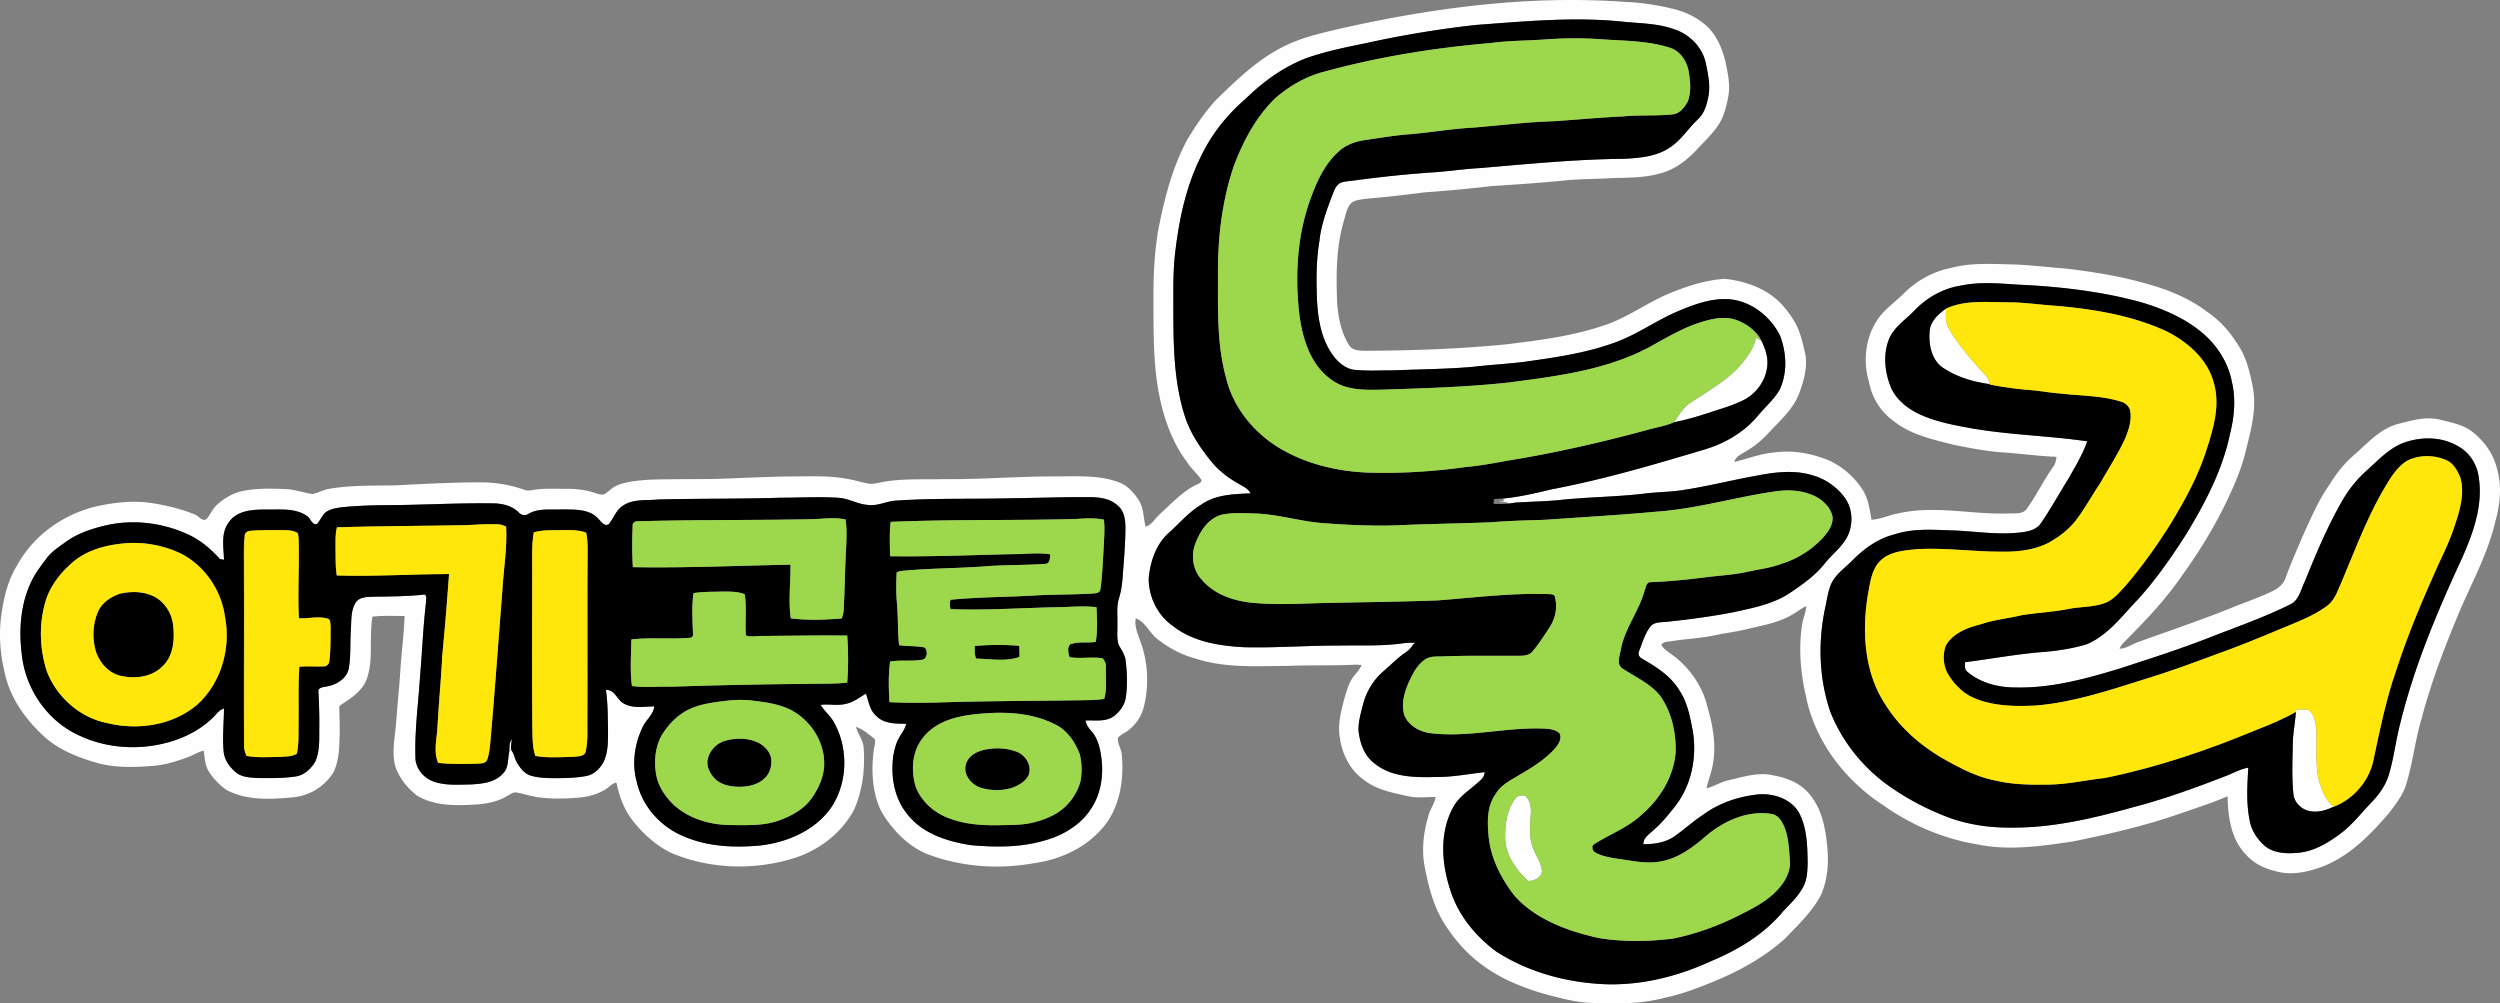 <svg xmlns="http://www.w3.org/2000/svg" xml:space="preserve" x="0px" y="0px" viewBox="0 0 1564.742 628.04"><rect x="0" y="0" width="1564.742" height="628.04" fill="#808080" stroke="none"/><g fill="#FDFEFD"><path d="M840.542 17.522c57.91-12.9 117.53-20.65 176.92-16.31 10.12.38 20.18 2.01 30.02 4.41 8.01 1.88 15.62 5.8 21.59 11.48 5.95 6.1 9.26 14.25 11.06 22.46 1.33 6.63 2.89 13.44 1.68 20.22-.91 5.06-2.03 10.15-4.24 14.82-3.5 7.18-9.59 12.6-14.93 18.39-6.52 7.1-14.52 13.43-24.08 15.66-10.09 2.92-20.67 2.44-31.04 2.9-9.7.59-19.44.39-29.09 1.5-15 1.48-30.03 2.47-45.06 3.43-13.94 1.69-27.92 2.91-41.91 3.94-11.68 1.5-23.37 2.87-35.09 3.85-3.33.44-6.82.63-9.84 2.17-3.69 2.91-4.17 7.96-5.54 12.14-4.86 16.91-4.75 34.68-4 52.1.77 8.73 2.6 17.68 7.29 25.21 2.07 3.55 6.59 3.59 10.21 3.67 29.72-.15 59.47-1.17 89.06-4.13 20.56-2.53 41.31-5.18 60.98-11.98 14.47-4.84 26.75-14.28 40.82-20.02 10.91-4.44 22.36-8.19 34.18-8.92 12.53 1.36 25.24 5.7 34.4 14.69 3.83 3.99 7.25 8.42 9.9 13.29 2.87 5.31 4.29 11.23 5.61 17.08 2.45 8.9-.25 18.18-3.33 26.56-3.95 10.55-12.85 17.84-20.23 25.93-4.3 4.59-9.37 8.4-14.87 11.42-2.15 1.45-5.05 2.75-5.4 5.62 8.4-2.03 16.54-5.27 25.24-5.94 11.59-1.58 23.44.67 34.16 5.14 8.87 4.16 16.51 11.02 21.51 19.46 3.03 5.36 3.76 11.59 4.87 17.54 5.59-.32 10.73-2.85 16.2-3.86 23.06-5.44 46.61.73 69.9-.06 3.67-.25 8.44.67 10.93-2.8 6.17-8.4 10.58-17.93 16.65-26.39 1.39-1.8 1.82-4.06 2.07-6.27-10.94-.42-21.79-1.96-32.7-2.68-10.84-.76-21.54-2.75-32.15-4.98-12.79-3.25-26.27-6.16-36.84-14.56-8.34-5.78-13.94-15.01-15.74-24.94-3.66-12.6-2.28-26.74 4.89-37.86 4.25-6.97 11.26-11.44 16.87-17.19 8.04-7.88 18.11-13.73 29.23-15.9 12.63-3.53 25.84-2.59 38.79-2.31 11.03.3 21.98 1.77 32.98 2.54 21.33 2.49 42.69 6.15 63 13.31 9.28 3.45 18.28 7.86 26.12 13.95 9.46 6.28 16.57 15.5 22.01 25.34 3.41 7.2 5.2 15.05 6.63 22.85 2.15 12.88-1.37 25.72-4.48 38.12-2.29 10.04-6.23 19.61-10.56 28.91-8.09 17.45-18.08 33.99-29.36 49.55-10.27 15.06-22.89 28.34-35.75 41.2-1.4 1.39-2.74 2.9-3.48 4.75 4.35 0 7.83-2.98 11.84-4.24 19.42-7.04 39.02-13.59 58.18-21.32 8.65-3.59 17.61-6.46 26.01-10.63 3.48-1.69 6.66-4.39 7.91-8.17 3.12-8.69 6.91-17.11 10.49-25.61 4.88-10.71 9.44-21.65 16.11-31.42 4.53-7.31 9.7-14.35 16.33-19.92 8.3-7.25 16.01-16.19 27.03-19.26 8.77-2.23 18.03-5.12 27.08-2.67 7.17 1.72 14.81 3.19 20.61 8.09 6.99 5.7 12.54 13.51 14.63 22.37 3.2 10.75 2.07 22.26-.96 32.92-4.48 19.57-14.15 37.32-22.06 55.61-9.32 22.19-18.02 44.71-24.15 68.02-3.92 13.1-5.39 26.8-9.27 39.9-1.92 7.2-6.51 13.21-10.99 19.01-11.21 13.18-23.72 26.04-39.9 32.97-10.02 3.94-21.31 6.76-31.91 3.38-6.64-1.62-13.03-4.75-17.62-9.92-9.53-9.59-11.52-23.88-11.72-36.8-9.28 4.15-19.02 7.12-28.6 10.5-22.16 7.86-45.13 13.11-68.14 17.82-19.79 2.96-40.16 5.95-60.02 1.83-21.27-3.52-41.55-12.23-59.09-24.71-23.93-15.62-42.73-40.31-48.2-68.67-3.3-14.6-4.56-29.8-2.18-44.64.6-3.76 2.43-7.26 2.45-11.12-4.15 2.11-7.74 5.16-11.97 7.1-8.24 3.92-17.29 5.4-26.06 7.56-6.55 1.56-13.25 2.3-19.81 3.75-8.65 1.79-17.51 2.12-26.21 3.53-2.32.46-5.14.08-6.62 2.32 1.52 2.74 4.32 4.29 6.72 6.15 11.08 7.98 19.27 19.98 22.34 33.31 3.37 11.55 5.45 23.81 3.14 35.77-.84 4.99-2.92 9.65-3.89 14.6 4.79-1.23 9-4.08 13.88-5.1 9.16-2.09 18.69-5.28 28.14-2.97 8.56 1.54 17.34 4.99 22.75 12.13 7.87 9.53 9.97 22.24 10.95 34.2.83 9.54-.2 19.35-3.93 28.23-5.57 10.67-14.45 19.03-22.72 27.59-13.01 11.74-28.64 20.29-44.78 26.92-9.9 4.01-19.92 7.9-30.42 10.05-14.81 3.96-30.34 3.85-45.55 3.24-10.4-.27-20.44-3.18-30.42-5.82-13.42-3.96-26.6-9.29-37.91-17.66-10.09-7.24-18.36-16.81-24.79-27.39-6.11-10.04-9.07-21.6-11.32-33.03-2.35-10.73-1.23-21.89 1.85-32.35.78-4.5 4.06-8.07 4.66-12.62-5.71-.09-11.47.81-17.1-.5-9.32-2.07-19.14-3.78-26.95-9.66-9.04-6-14.41-16.35-15.83-26.94-1.41-8.11.62-16.24 2.7-24.05 1.61-5.62 3.2-11.59 7.28-16 1.52-1.58 2.68-3.47 3.66-5.43-1.61-.19-3.22-.31-4.82-.22-13.93.69-27.89.14-41.81.75-19.11.06-38.76 1.46-57.21-4.57-8.86-2.32-17.08-6.74-24.23-12.43-4.85-3.86-7.21-10.47-13.29-12.81-.87 4.44.81 8.74 2.27 12.86 5.25 13.17 6.28 28.01 2.94 41.79-1.21 5.48-4.13 10.54-8.38 14.22-2.38 2.31-5.6 3.49-7.97 5.79-.54 3.82 2.23 7.1 2.39 10.88 1.37 15.25-1.05 31.78-10.73 44.12-10.65 13.38-27.03 21.22-43.77 23.53-22.38 4.15-45.91 2.48-67.24-5.61-8.86-3.61-16.37-9.98-22.33-17.39-3.5-4.4-6.85-9.08-8.61-14.48-3.63-10.27-3.96-21.4-2.71-32.13.26-2.64 1.3-5.28.81-7.94-3.63-2.91-7.29-6.16-11.77-7.66 1.05 4.43 4.38 8.07 4.74 12.73 1.01 13.03-.53 26.44-5.69 38.52-7.77 15.08-22.31 26.17-38.43 31.07-24.74 7.57-52.1 6.68-76.03-3.33-9.37-4.46-17.25-11.56-23.75-19.57-5.79-6.99-8.99-15.75-10.79-24.55-2.63.31-4.27 2.6-6.39 3.92-4.74 3.07-10.29 4.72-15.86 5.35-8.96.85-18.03 1.09-26.96-.13-4.44-.66-8.7-2.12-13.1-2.92-2.33-.53-4.21 1.18-6.14 2.16-6.26 3.8-13.65 5.06-20.86 5.4-11.96.69-24.82.72-35.44-5.59-6.33-4.95-11.73-11.64-13.97-19.46-1.95-9.28.36-18.69.96-27.99.68-9.97 1.82-19.9 2.42-29.87.68-11.74 2.36-23.4 2.71-35.15-6.71-.04-13.44-.35-20.12.39-1.48 9.52-.59 19.18-1.32 28.75-.63 5.34-1.65 10.95-4.96 15.34-3.31 4.41-7.9 7.6-12.52 10.51-1.07.6-2.28 1.55-1.94 2.99.35 9.06.48 18.16-.3 27.21-.52 4.3-1.34 8.65-3.32 12.55-5.31 8.83-14.82 14.66-25.05 15.72-13.77 1.27-28.58 2.2-41.3-4.25-4.62-2.95-8.5-7.05-11.5-11.63-2.63-3.93-2.66-8.79-3.39-13.29-3.48.75-6.46 2.81-9.79 4.01-7.45 2.78-15.16 5.16-23.15 5.59-10.65.84-21.54 1.02-32-1.45-13.06-3.58-26.29-8.6-36.18-18.19-11.42-10.76-20.8-24.46-23.71-40.1-2.63-11.17-3.4-22.78-1.91-34.17 1.53-10.97 3.98-22.14 9.94-31.63 10.36-19.15 29.76-32.67 50.89-37.26 10.98-2.29 22.37-3.48 33.52-1.77 8.97 1.45 17.96 3.54 26.4 6.94 2.67.81 4.6 4.61 7.62 3.26 2.52-3.08 4.11-6.93 7.18-9.58 4.63-4.02 10.17-7.27 16.28-8.32 8.56-1.68 17.35-1.4 26.01-1.07 5.79.23 11.28 2.2 16.95 3.1 3.57-.72 6.85-2.67 10.5-3.25 13.7-2.39 27.66-1.9 41.51-2.18 17.64-.9 35.28-1.88 52.94-1.87 9.49-.08 18.99 1.54 27.92 4.73 1.64.68 3.41.28 5.1.04 6.59-1.12 13.31-.72 19.97-.75 6.4-.05 12.87.54 18.96 2.62 1.95.58 4.05 1.51 6.08.66 2.56-1.66 4.59-4.12 7.47-5.28 6.45-2.74 13.57-3.18 20.47-3.69 14.01-.46 28.02-.27 42.03-.5 16.12-.51 32.22-1.43 48.35-1.55 11.24-.02 22.6-.59 33.7 1.58 4.7.78 9.23 2.32 13.93 3.05 3.45.15 6.77-1.07 10.17-1.52 11.86-1.8 23.9-1.11 35.86-1.41 23.01.22 45.98-1.67 69-1.71 13.32.09 27.07-1.12 39.89 3.36 5.86 1.79 10.16 6.61 13.38 11.61 3.16 4.93 2.82 10.99 4.26 16.47 2.19-.69 3.95-2.24 5.37-4.01 3-3.65 6.7-6.62 10.05-9.94 5.34-4.89 10.8-9.92 17.54-12.8 1.16-.49 2.78-1.77 1.58-3.12-2.61-3.68-6.14-6.63-8.56-10.47-10.42-13.81-15.7-30.7-18.47-47.58-2.62-16.86-2.55-33.96-2.61-50.98-.13-15.77.37-31.61 3.08-47.18 3.83-19.39 8.74-38.88 18.23-56.36 5.26-8.73 11.04-17.24 17.96-24.75 12.93-12.54 26.1-25.4 42.44-33.42 11.57-5.87 24.38-8.49 36.9-11.49m83.07-1.89a658.953 658.953 0 0 0-69.24 11.51c-12.48 2.53-25.03 5.09-37.04 9.37-14.25 5.51-26.84 14.68-37.68 25.33-11.82 10.16-21.73 22.61-28.31 36.77-8.77 17.81-13.06 37.42-15.49 57.01-1.84 13.26-1.38 26.68-1.44 40.02.04 21.45.45 43.34 6.92 63.99 3.38 11.11 9.95 20.88 17.28 29.76 4.73 5.76 10.87 10.18 17.35 13.79 2.49 1.52 5.48 2.77 6.75 5.61-10.63.47-22.17.73-31.14 7.25-7.7 4.67-13.49 11.67-20.16 17.59-7.89 7.1-11.39 17.77-12.42 28.07-.21 11.75 5.56 23.48 15.26 30.21 12.53 9.76 28.83 12.32 44.26 13.17 19.98.53 39.94-1.12 59.92-1.04 13.05-.27 26.18.46 39.16-1.34 2.7-.44 5.44-.46 8.19-.4l-1.36 1.16c-1.17 2.14-3 3.79-5 5.14-4.89 3.31-8.94 7.64-13.43 11.44-6.27 5.39-10.76 12.73-12.82 20.73-1.39 5.53-3.13 11.14-2.84 16.91.88 7.6 3.67 15.54 10.08 20.22 10.86 8.83 25.79 8.72 39.06 8.41 10.07.03 19.95-1.98 29.92-3.02-.41 1.49-.78 3.07-1.9 4.21-6.16 6.19-14.47 10.57-18.44 18.68-8.08 15.62-6.73 34.28-1.4 50.55 4.82 15.82 15.75 29.15 28.91 38.87 20.2 12.98 44.13 19.43 68.01 20.42 23.04.82 45.92-5 66.75-14.61 16.86-7.04 33.06-16.88 44.81-31.1 4.35-4.68 9.21-9.07 12.23-14.8 2.78-4.77 2.93-10.48 3.03-15.85-.18-10.65-.39-21.89-5.68-31.46-5.21-8.36-15.72-11.73-25.14-10.99-12.13 1.29-24.18 5.17-34.1 12.4-6.45 4.19-12.11 9.42-18.39 13.83-5.65 3.97-12.75 4.95-19.5 4.96-.07-4 3.52-6.19 6.08-8.61 4.5-3.84 8.4-8.32 12.01-12.99 12.22-13.98 16.14-34.08 12.31-52-1.54-7.87-3.29-15.96-7.88-22.69-5.32-9.02-14.46-14.65-23.25-19.81-1.84-.82-2.82-2.82-1.96-4.75 2.01-5.05 3.48-10.52 6.74-14.96 2.47-3.59 7.17-2.98 10.96-3.46 14-1.45 27.96-3.35 41.78-6.03 11.9-2.64 24.32-4.97 34.66-11.82 8.1-5.35 16.15-11.1 22.23-18.78 3.96-5.01 9.16-8.96 12.63-14.36 5.35-8.03 5.29-19.5-.68-27.2-5.02-6.56-12.24-11.48-20.25-13.57-11.4-3.43-23.52-1.78-34.97.45-14.86 2.65-29.49 6.41-44.41 8.71-8.66 1.48-17.47 1.37-26.17 2.52-17.91 2.07-36.01 2.04-53.92 4.11-8.69.7-17.4.87-26.09 1.42-1.26.23-2.51.42-3.75.57-1.96-1.14-4.25-1.03-6.35-1.63l3.18-.04-.8-1.44c10.47-1 20.74-3.46 30.96-5.88 32.49-6.17 64.24-15.55 95.89-25.03 12.92-3.95 25.12-11.29 33.58-21.96 4.38-5.03 9.49-9.54 12.83-15.4 4.89-10.56 4.26-22.91.21-33.63-6.13-12.35-18.6-22.09-32.64-22.9-11.39-.56-22.27 3.75-32.56 8.12-12.99 5.7-24.63 14.15-38.03 18.97-18.39 6.78-37.94 9.47-57.26 12.21-10.67 1.27-21.42 1.82-32.09 3.1-16.66 1.4-33.39 1.51-50.09 2.19-7.67-.04-15.36.44-23-.3-5.61-.29-10.24-4.09-13.56-8.32-7.83-10.11-10-23.13-10.64-35.58-.42-12.16-.56-24.45 1.49-36.49 1.09-10.87 5.12-21.14 9-31.26.83-2.18 2.17-4.29 4.24-5.48 3.07-1.07 6.37-1.09 9.56-1.58a745.6 745.6 0 0 1 45.97-4.79c10.72-.57 21.34-2.3 32.06-2.86 29.94-2.55 59.88-5.53 89.95-5.78 9.77-.54 20.22-1.35 28.55-7.04 7.05-4.56 11.49-11.91 17.52-17.6 3.76-3.42 5.41-8.35 6.39-13.2 1.78-7.22.14-14.68-1.32-21.8-2.05-10.15-10.26-18.47-20.04-21.49-10.65-3.85-22.1-3.56-33.2-4.82-30.27-2.97-60.64-.02-90.84 2.19m303.87 163.1c-11.18 1.7-21.52 7.51-29.27 15.67-5.23 5.45-11.96 9.76-15.38 16.71-4.24 9.44-3.38 20.51.16 30.03 2.86 7.82 9.52 13.58 16.77 17.3 10.81 5.41 22.81 7.58 34.61 9.7 23.85 4.13 48.12 4.57 72.04 8.07-2.8 8.06-7.28 15.47-11.47 22.88-5.85 9.46-11.28 19.2-17.52 28.41-3.31 4.73-9.55 5.51-14.86 5.95-14.05 1.36-28.02-1.2-42.05-1.5-11.66-.45-23.7-1.18-34.94 2.58-10.33 2.59-19.21 9.11-26.54 16.64-4.72 4.7-10.63 8.65-13.21 15.05-1.82 4.78-2.46 9.91-3.58 14.88-4.42 21.28-3.68 43.8 3.37 64.43 6.82 17.27 18.56 32.49 33.22 43.85 12.78 9.65 27.07 17.23 42.1 22.75 12.05 4.19 24.84 5.97 37.58 5.84 26.13.31 51.75-5.84 76.77-12.79 19.57-5.09 38.58-12.06 57.44-19.33 4.81-1.82 9.32-4.53 14.48-5.37-.64 11.2-1.38 22.59 1 33.66 1.16 6.08 4.9 11.41 9.49 15.44 5.51 4.43 13.03 4.78 19.79 4.24 10.17-.61 19.25-5.99 27.23-11.94 7.67-5.64 13.39-13.35 19.99-20.12 4.55-4.75 8.43-10.29 10.39-16.63 3.27-10.66 4.39-21.81 7.26-32.57 8.68-35.34 22.82-69.03 38.05-101.98 7.27-16.16 13.87-33.89 11.01-51.9-.95-7.66-5.37-14.91-12.05-18.86-10.67-6.77-24.49-6.8-36-2.24-8.25 3.47-14.49 10.04-20.97 15.96-6.15 5.32-11.47 11.62-15.63 18.61-9.63 16.46-17.01 34.08-24.14 51.73-2.6 5.09-3.56 11.93-9.36 14.52-15.59 7.77-32.09 13.54-48.31 19.86-19.19 7.59-38.85 13.87-58.46 20.26-21.1 6.37-42.77 12.34-65.01 11.76-10.86.05-22.18-2.87-30.49-10.13-1.49-1.54-1.19-3.75-1.03-5.67 15.5-2.04 30.91-4.8 46.48-6.24 9.97-.66 19.96-2.11 29.54-4.98 11.61-4.84 19.93-14.79 28.16-23.9 12.95-13.33 23.66-28.63 33.68-44.22 12.18-19.86 23.23-40.9 28.01-63.88 2.66-10.6 3.64-21.84 1.02-32.55-1.99-10.42-7.6-19.93-15.1-27.35-11.4-11.04-26.32-17.56-41.32-22.1-25.06-6.88-51.01-9.89-76.92-11.08-11.99-.73-24.15-1.96-36.03.55m-815.63 133.91c-7.45.74-15.87-.54-22.29 4.09-4.06 2.79-5.51 7.74-8.54 11.36-2.75 1.72-4.81-1.73-6.52-3.39-5.74-6.4-15.14-5.71-22.96-5.85-7.01.35-14.68-.92-20.99 2.88-2.02 1.35-4.54.58-6.03-1.16-4.23-4.1-10.26-5.49-15.99-5.52-21.36-.31-42.69.95-64.05 1.11-10.3.04-20.61.3-30.86 1.36-3.42.51-7.05 1.05-9.88 3.2-2.22 2.06-3.32 4.99-5.3 7.25-3.31.9-3.9-3.64-6.3-5.02-7.45-5.21-17.12-3.84-25.69-4.04-8.3-.02-18.45.53-23.43 8.29-4.92 6.79-2.95 15.43-2.82 23.18-.65-.13-1.94-.38-2.59-.51-5.61-6.31-12.19-11.83-19.91-15.39-15.41-7.08-33.06-9.44-49.72-6.04-9.23 2.06-18.52 4.88-26.33 10.4-4.37 3.2-9.12 6.11-12.41 10.53-3.04 4.04-6.13 8.1-8.58 12.56-7.71 14.55-9.04 31.63-7 47.74 2.23 21.52 16.12 41.79 35.99 50.68 12.08 5.7 25.63 7.98 38.94 7.11 15.96-1.14 32.12-6.56 43.98-17.63 2.51-2.17 4.21-5.46 7.62-6.37-.03 8.75-1.01 17.5-.24 26.26.19 5.23 3.37 9.89 7.2 13.23 3.85 3.6 9.45 3.72 14.4 4 7.83.07 15.72.18 23.5-.98 5.35-.77 9.66-4.82 12.28-9.34 2.91-6.56 2.44-13.92 2.5-20.93.1-7.66-.11-15.31-.56-22.94-.17-2.3 2.64-2.64 4.34-2.97 6.52-.86 13.85-5 14.79-12.1 1.26-7.59.64-15.33 1.19-22.98.41-6.19-.27-13.1 3.59-18.39 2.98-3.01 7.51-2.69 11.4-2.88 9.98-.08 19.97-.24 29.91-1.18 3.18-.93 2.19 3.06 2.15 4.87-1.8 15.15-2.37 30.4-3.67 45.6-1.09 16.96-3.44 33.87-2.95 50.9-.22 6.8 4.72 12.98 10.91 15.35 7.52 2.82 15.69 2.09 23.55 2 7.19-.39 15.36-1.13 20.4-6.96 3.36-3.22 2.9-8.18 3.66-12.38.78-3-.39-6.42 1.85-8.95-.33 2.27-.73 4.56-.36 6.86 1.86 2.28 2.08 5.42 3.63 7.89 2.06 3.42 4.75 6.97 8.78 8.08 4.57 1.31 9.37 1.5 14.1 1.52 6.7 0 13.45-.11 20.06-1.29 4.91-.77 8.84-4.5 11.09-8.77 3.09-6.31 2.84-13.5 2.87-20.33-.18-8.29-.11-16.6-1.33-24.81 5.38-.42 6.88 5.91 10.84 8.27 5.87 3.54 12.99 2.12 19.47 1.96-.54 5.22-5.2 8.42-7.27 12.97-5.13 10.57-6.9 23.06-3.67 34.47 3.39 15.12 14.76 27.8 28.94 33.77 15.05 6.68 31.94 7.37 48.12 5.92 17.22-1.99 34.87-9.5 44.89-24.25 10.12-15.59 10.45-36.69 1.42-52.86-2.21-4.08-5.98-6.98-8.34-10.94 5.31-.68 10.74.77 15.98-.69 4.64-.95 8.37-3.99 12.36-6.33 1.78 4.73 2.29 10.24 6.33 13.79 4.82 5.18 12.31 4.98 18.82 5.05-.43 3.13-2.53 5.58-4.05 8.22-2.25 3.74-3.33 8.05-4 12.32-1.59 12.25.52 25.51 8.32 35.41 9.29 12.58 25.15 17.67 39.97 20.02 14.94 1.32 30.31 1.6 44.88-2.47 12.09-3.03 23.86-9.68 30.7-20.37 6.09-9.19 7.86-20.72 6.41-31.51-.73-6.15-2.21-12.61-6.49-17.31-1.7-1.77-3-3.89-3.43-6.33 5.53-.28 11.48.85 16.57-1.95 4.51-2.85 7.98-7.53 8.68-12.91 1.08-7.43.76-15.04-.14-22.47-.38-3.64-2.48-6.67-4.25-9.74-1.53-4.24-.79-8.86-.94-13.27.18-5.38-.63-10.92 1-16.15 1.95-6.16 2.29-12.66 2.72-19.06.71-8.56 1.31-17.15 1.32-25.75-.06-4.69-.91-9.94-4.72-13.12-4.83-4.61-11.84-5.38-18.21-5.39-16.33-.05-32.65.53-48.97.73-23.63.61-47.31-.17-70.91 1.43-6.17.11-11.85 3.52-18.07 2.76-6.6-.32-12.37-4.2-18.98-4.5-11.98-.76-24-.04-35.99-.04-25.55.84-51.13.43-76.69 1.12z"/><path d="M1207.802 206.562c.91-5.93 5.5-10.14 10.19-13.37-.08 4.13-.51 8.59 1.69 12.3 6.3 11.03 14.91 20.45 23.37 29.84 1.38 1.38 2.07 3.2 2.38 5.11-10.38-1.38-20.76-4.48-29.5-10.36-7.39-5.2-8.94-15.13-8.13-23.52zM1099.152 211.392c1.12.66 2.25 1.35 3.37 2.05 2.38 4.66 4.09 9.86 3.65 15.16-.7 9.46-7.04 18.1-15.54 22.15-4.95 2.37-10.15 4.14-15.39 5.73-9.04 3.08-18.16 5.97-27.53 7.81 3.11-4.34 5.75-9.26 10.34-12.25 12.96-8.6 27.47-16.3 36.08-29.78 2.49-3.19 3.99-6.98 5.02-10.87zM152.582 358.712c.18-8.04-.49-16.13.63-24.11-.49 6.34-.37 12.71-.36 19.07.11 37.45.07 74.91-.08 112.37-.49-35.77.17-71.56-.19-107.33zM1437.072 444.032c2.75.16 5.77-.52 8.37.62 2.94 2.79 3.8 7.1 4.31 10.99.59 10.68-.81 21.53 1.42 32.08 1.85 6.31 4.12 12.95 9.43 17.21-4.37 2.08-9.2 3.63-14.09 2.86-5.65-.61-10.72-5.33-11.1-11.11-1.06-10.29-.57-20.69-.35-31.02.03-6.77 1.54-13.39 1.9-20.11l.11-1.52zM948.182 500.142c1.4-2.17 4.15-2.76 6.53-2.03 2.86 2.68 3.66 6.81 3.43 10.58-.29 7.58-1.52 15.61 1.65 22.79 1.66 4.43 4.69 8.41 5.29 13.2.26 4.45-4.8 6.78-8.61 6.77-7.52-6.95-14.15-16.14-14.39-26.76-.13-8.46.97-17.56 6.1-24.55z"/></g><g fill="#000001"><path d="M923.612 15.632c30.2-2.21 60.57-5.16 90.84-2.19 11.1 1.26 22.55.97 33.2 4.82 9.78 3.02 17.99 11.34 20.04 21.49 1.46 7.12 3.1 14.58 1.32 21.8-.98 4.85-2.63 9.78-6.39 13.2-6.03 5.69-10.47 13.04-17.52 17.6-8.33 5.69-18.78 6.5-28.55 7.04-30.07.25-60.01 3.23-89.95 5.78-10.72.56-21.34 2.29-32.06 2.86a745.6 745.6 0 0 0-45.97 4.79c-3.19.49-6.49.51-9.56 1.58-2.07 1.19-3.41 3.3-4.24 5.48-3.88 10.12-7.91 20.39-9 31.26-2.05 12.04-1.91 24.33-1.49 36.49.64 12.45 2.81 25.47 10.64 35.58 3.32 4.23 7.95 8.03 13.56 8.32 7.64.74 15.33.26 23 .3 16.7-.68 33.43-.79 50.09-2.19 10.67-1.28 21.42-1.83 32.09-3.1 19.32-2.74 38.87-5.43 57.26-12.21 13.4-4.82 25.04-13.27 38.03-18.97 10.29-4.37 21.17-8.68 32.56-8.12 14.04.81 26.51 10.55 32.64 22.9 4.05 10.72 4.68 23.07-.21 33.63-3.34 5.86-8.45 10.37-12.83 15.4-8.46 10.67-20.66 18.01-33.58 21.96-31.65 9.48-63.4 18.86-95.89 25.03-10.22 2.42-20.49 4.88-30.96 5.88-1.88.05-3.74.2-5.6.35-.09.98-.18 1.96-.25 2.94 3.26.15 6.56.25 9.82-.18 1.24-.15 2.49-.34 3.75-.57 8.69-.55 17.4-.72 26.09-1.42 17.91-2.07 36.01-2.04 53.92-4.11 8.7-1.15 17.51-1.04 26.17-2.52 14.92-2.3 29.55-6.06 44.41-8.71 11.45-2.23 23.57-3.88 34.97-.45 8.01 2.09 15.23 7.01 20.25 13.57 5.97 7.7 6.03 19.17.68 27.2-3.47 5.4-8.67 9.35-12.63 14.36-6.08 7.68-14.13 13.43-22.23 18.78-10.34 6.85-22.76 9.18-34.66 11.82-13.82 2.68-27.78 4.58-41.78 6.03-3.79.48-8.49-.13-10.96 3.46-3.26 4.44-4.73 9.91-6.74 14.96-.86 1.93.12 3.93 1.96 4.75 8.79 5.16 17.93 10.79 23.25 19.81 4.59 6.73 6.34 14.82 7.88 22.69 3.83 17.92-.09 38.02-12.31 52-3.61 4.67-7.51 9.15-12.01 12.99-2.56 2.42-6.15 4.61-6.08 8.61 6.75-.01 13.85-.99 19.5-4.96 6.28-4.41 11.94-9.64 18.39-13.83 9.92-7.23 21.97-11.11 34.1-12.4 9.42-.74 19.93 2.63 25.14 10.99 5.29 9.57 5.5 20.81 5.68 31.46-.1 5.37-.25 11.08-3.03 15.85-3.02 5.73-7.88 10.12-12.23 14.8-11.75 14.22-27.95 24.06-44.81 31.1-20.83 9.61-43.71 15.43-66.75 14.61-23.88-.99-47.81-7.44-68.01-20.42-13.16-9.72-24.09-23.05-28.91-38.87-5.33-16.27-6.68-34.93 1.4-50.55 3.97-8.11 12.28-12.49 18.44-18.68 1.12-1.14 1.49-2.72 1.9-4.21-9.97 1.04-19.85 3.05-29.92 3.02-13.27.31-28.2.42-39.06-8.41-6.41-4.68-9.2-12.62-10.08-20.22-.29-5.77 1.45-11.38 2.84-16.91 2.06-8 6.55-15.34 12.82-20.73 4.49-3.8 8.54-8.13 13.43-11.44 2-1.35 3.83-3 5-5.14l1.36-1.16c-2.75-.06-5.49-.04-8.19.4-12.98 1.8-26.11 1.07-39.16 1.34-19.98-.08-39.94 1.57-59.92 1.04-15.43-.85-31.73-3.41-44.26-13.17-9.7-6.73-15.47-18.46-15.26-30.21 1.03-10.3 4.53-20.97 12.42-28.07 6.67-5.92 12.46-12.92 20.16-17.59 8.97-6.52 20.51-6.78 31.14-7.25-1.27-2.84-4.26-4.09-6.75-5.61-6.48-3.61-12.62-8.03-17.35-13.79-7.33-8.88-13.9-18.65-17.28-29.76-6.47-20.65-6.88-42.54-6.92-63.99.06-13.34-.4-26.76 1.44-40.02 2.43-19.59 6.72-39.2 15.49-57.01 6.58-14.16 16.49-26.61 28.31-36.77 10.84-10.65 23.43-19.82 37.68-25.33 12.01-4.28 24.56-6.84 37.04-9.37 22.85-5.07 45.98-8.9 69.24-11.51m44.98 8.95c-11.65.96-23.39.73-34.99 2.3-35.39 3.01-70.66 8.62-104.94 18.03-11.34 2.88-21.63 8.93-30.44 16.52-11.94 11.6-19.95 26.59-25.81 42.01-7.51 21.88-10.21 45.15-10.1 68.2.03 21.74-.73 43.9 5.13 65.05 4.38 18.15 16.96 33.63 32.69 43.36 16.62 10.1 36.04 14.88 55.36 15.71 20.7.69 41.45-.59 61.95-3.46 8.78-.74 17.43-2.41 26.09-3.98 30.49-4.91 60.62-11.86 90.39-20.03 4.64-1.12 9.4-2.03 13.79-4 9.37-1.84 18.49-4.73 27.53-7.81 5.24-1.59 10.44-3.36 15.39-5.73 8.5-4.05 14.84-12.69 15.54-22.15.44-5.3-1.27-10.5-3.65-15.16-3.06-6.12-8.86-10.48-15.14-12.92-7.12-2.75-15.01-1.29-22.06.93-12.08 3.63-22.86 10.27-33.85 16.27-26.85 14.05-57.35 17.78-86.97 21.67-25.91 2.85-51.97 3.57-78 4.47-11.21.21-23.61.9-33.1-6.16-12.94-9-17.93-25.06-20.04-39.95-2.86-24.01-1.7-48.86 6.35-71.81 4.01-11.29 8.96-22.86 18.05-31.03 4.51-4.3 10.66-6.37 16.72-7.27 9.61-1.39 19.19-3.06 28.89-3.71 12.73-1.1 25.34-3.35 38.12-4.02 17.03-1.37 34.01-3.53 51.1-4.04 14.44-.98 28.85-2.34 43.32-3.02 10.2-.99 20.49-.2 30.7-1.24 4.61-.29 7.74-4.38 9.77-8.13 2.16-5.68 1.62-12 .71-17.89-.99-6.66-5.05-13.6-11.81-15.66-14.13-4.63-29.17-4.28-43.82-5.41-10.94-.75-21.93-.68-32.87.06m143.43 282.86c-25.28 3.5-49.92 11.1-75.46 12.83-22.98 2.13-46.02 3.41-69.03 5.05-11.21.43-22.43.55-33.61 1.54-17.75.75-35.53.97-53.28 1.65-17.73 1.05-35.51.2-53.2-1.13-13.76-1.12-27.11-5.32-40.93-5.95-7.33-.16-14.8-.8-22.03.76-8.08 2.32-13.13 9.94-16.06 17.37-3.16 7.66-2.06 17.21 3.81 23.3 8.16 9.67 20.96 13.58 33.18 14.56 15.33 1.34 30.75.22 46.1-.07 22.82-.48 45.64-.71 68.44-1.57 23.54-1.81 47.07-4.86 70.71-3.87 1.1.11 2.4.43 2.53 1.76 1.82 6.49.26 13.59-3.42 19.14-3.31 5.03-6.56 10.13-10.43 14.75-1.86 2.39-5.02 2.92-7.87 2.89-15.99.12-31.99-.24-47.97.37-3.91.19-8.28-.37-11.66 2.03-4.88 3.33-7.6 8.85-10.04 14.04-2.8 6.42-4.98 13.81-2.82 20.73 2.63 6.61 9.59 10.42 16.38 11.27 24.48 2.97 48.73-4.29 73.21-2.76 2.64.32 5.54.95 7.52 2.86 1.74 3.26-.71 6.95-2.81 9.44-6.72 7.52-15.56 12.67-24.18 17.7-4.97 2.89-10.23 5.88-13.13 11.06-5.03 7.09-5.15 16.2-4.39 24.52.86 14.26 7.57 27.57 16.17 38.72 13.52 15.24 33.59 22.35 52.95 26.69 15.3 2.48 30.97 2.22 46.32.36 15.15-3.06 29.81-8.51 43.52-15.63 8.39-4.26 16.94-8.87 23.12-16.16 3.99-4.7 7.2-10.65 6.6-17-.61-8.11-.78-16.74-4.86-24-1.51-2.58-3.8-5.03-6.95-5.3-15.24-2.3-30.35 4.78-41.58 14.67-7.71 6.57-16.29 12.86-26.44 14.88-9.55 2.17-19.24-.34-28.73-1.55-4.49-.78-9.16-1.51-13.16-3.78-1.96-1-2.82-4.33-.51-5.43 9.81-6.17 21.02-10.28 29.56-18.37 11.55-9.84 20.05-23.89 21.2-39.21.25-12.37-2.58-25.26-9.92-35.4-6.17-7.48-15.31-11.44-23.21-16.7-4.22-2.58-1.85-8.05-1.2-11.87 2.37-13.26 11.3-23.98 14.85-36.85.84-2.13 1.05-5.64 4.09-5.42 11.1-.41 22.15-1.56 33.18-2.92 8.93-1.2 17.99-1.56 26.82-3.49 7.06-1.62 14.35-2.37 21.17-4.93a59.513 59.513 0 0 0 26.1-16.12c3.27-3.64 6.62-8.02 6.34-13.18-.9-5.3-4.86-9.56-9.33-12.25-7.76-4.38-16.96-5.21-25.66-4.03z"/><path d="M1227.482 178.732c11.88-2.51 24.04-1.28 36.03-.55 25.91 1.19 51.86 4.2 76.92 11.08 15 4.54 29.92 11.06 41.32 22.1 7.5 7.42 13.11 16.93 15.1 27.35 2.62 10.71 1.64 21.95-1.02 32.55-4.78 22.98-15.83 44.02-28.01 63.88-10.02 15.59-20.73 30.89-33.68 44.22-8.23 9.11-16.55 19.06-28.16 23.9-9.58 2.87-19.57 4.32-29.54 4.98-15.57 1.44-30.98 4.2-46.48 6.24-.16 1.92-.46 4.13 1.03 5.67 8.31 7.26 19.63 10.18 30.49 10.13 22.24.58 43.91-5.39 65.01-11.76 19.61-6.39 39.27-12.67 58.46-20.26 16.22-6.32 32.72-12.09 48.31-19.86 5.8-2.59 6.76-9.43 9.36-14.52 7.13-17.65 14.51-35.27 24.14-51.73 4.16-6.99 9.48-13.29 15.63-18.61 6.48-5.92 12.72-12.49 20.97-15.96 11.51-4.56 25.33-4.53 36 2.24 6.68 3.95 11.1 11.2 12.05 18.86 2.86 18.01-3.74 35.74-11.01 51.9-15.23 32.95-29.37 66.64-38.05 101.98-2.87 10.76-3.99 21.91-7.26 32.57-1.96 6.34-5.84 11.88-10.39 16.63-6.6 6.77-12.32 14.48-19.99 20.12-7.98 5.95-17.06 11.33-27.23 11.94-6.76.54-14.28.19-19.79-4.24-4.59-4.03-8.33-9.36-9.49-15.44-2.38-11.07-1.64-22.46-1-33.66-5.16.84-9.67 3.55-14.48 5.37-18.86 7.27-37.87 14.24-57.44 19.33-25.02 6.95-50.64 13.1-76.77 12.79-12.74.13-25.53-1.65-37.58-5.84-15.03-5.52-29.32-13.1-42.1-22.75-14.66-11.36-26.4-26.58-33.22-43.85-7.05-20.63-7.79-43.15-3.37-64.43 1.12-4.97 1.76-10.1 3.58-14.88 2.58-6.4 8.49-10.35 13.21-15.05 7.33-7.53 16.21-14.05 26.54-16.64 11.24-3.76 23.28-3.03 34.94-2.58 14.03.3 28 2.86 42.05 1.5 5.31-.44 11.55-1.22 14.86-5.95 6.24-9.21 11.67-18.95 17.52-28.41 4.19-7.41 8.67-14.82 11.47-22.88-23.92-3.5-48.19-3.94-72.04-8.07-11.8-2.12-23.8-4.29-34.61-9.7-7.25-3.72-13.91-9.48-16.77-17.3-3.54-9.52-4.4-20.59-.16-30.03 3.42-6.95 10.15-11.26 15.38-16.71 7.75-8.16 18.09-13.97 29.27-15.67m-9.49 14.46c-4.69 3.23-9.28 7.44-10.19 13.37-.81 8.39.74 18.32 8.13 23.52 8.74 5.88 19.12 8.98 29.5 10.36l.06.26c9.26 1.81 18.64 3.02 28.06 3.68 5.63.66 11.24 1.63 16.91 2 12.7 1.49 25.79 1.12 38.03 5.34 2.49.98 4.55 3.21 4.89 5.94.85 5.65-1.05 11.3-3.11 16.5-4.48 9.85-10.43 18.93-15.81 28.3-5.11 7.63-9.49 15.75-15.04 23.08-4.71 6.13-11.04 10.79-17.77 14.48-9.02 4.36-19.22 5.5-29.14 5.27-17.7.04-35.35-2.61-53.05-1.56-7.85.85-16.64 1.41-22.59 7.28-5.68 5.62-6.34 14.02-7.82 21.44-3.8 23.36-2.2 49.12 11.46 69.22 10.12 16 25.39 28.07 42.08 36.66 8.46 4.57 17.36 8.58 26.88 10.31 10.46 2.48 21.26 2.57 31.95 2.45 12.12-.01 23.98-2.87 35.99-4.16 32.72-6.65 64.48-17.44 95.27-30.29 8.3-3.21 16.55-6.65 24.28-11.09-.36 6.72-1.87 13.34-1.9 20.11-.22 10.33-.71 20.73.35 31.02.38 5.78 5.45 10.5 11.1 11.11 4.89.77 9.72-.78 14.09-2.86 12.7-4.84 22.7-16.64 25.11-30.06 3.96-18.48 7.66-37.09 13.95-54.96 7.38-23.03 16.9-45.27 26.81-67.31 3.72-7.79 7.4-15.62 9.98-23.88 3.24-9.45 6.26-19.74 3.49-29.69-1.84-4.56-4.5-9.45-9.36-11.28-7.46-3.07-16.32-3.09-23.62.43-7.59 4.45-11.67 12.62-16.08 19.88-11.15 19.79-18.78 41.28-27.82 62.06-1.59 3.79-3.94 7.38-7.39 9.73-8.54 6.05-18.46 9.69-28.05 13.7-13.3 5.56-26.62 11.09-40.22 15.88-14.84 5.51-29.69 11.04-44.85 15.62-22.27 7-44.69 14.52-68.08 16.54-12.36.6-25.17.56-36.9-3.87-7.36-2.55-13.38-8.08-17.56-14.54-3.74-5.54-4.42-12.99-2.11-19.19 4.5-7.82 13.62-11.23 21.94-13.3 8.49-2.89 17.47-3.68 26.17-5.77 9.77-1.5 19.71-1.89 29.42-3.93 7.26-1.31 14.86-.96 21.88-3.51 5.48-2 9.21-6.76 13.08-10.89 10.28-11.98 19.45-24.87 27.87-38.22 9.16-15.09 17.8-30.69 23.04-47.63 4.12-12.81 8.11-26.57 4.61-40.02-3.75-15.82-17.08-27.31-31.27-33.99-20.87-9.33-43.7-13.14-66.31-15.2-10.64-.61-21.19-2.38-31.87-2.29-12.82-.09-26.48-1.61-38.47 3.95zM411.852 312.642c25.56-.69 51.14-.28 76.69-1.12 11.99 0 24.01-.72 35.99.04 6.61.3 12.38 4.18 18.98 4.5 6.22.76 11.9-2.65 18.07-2.76 23.6-1.6 47.28-.82 70.91-1.43 16.32-.2 32.64-.78 48.97-.73 6.37.01 13.38.78 18.21 5.39 3.81 3.18 4.66 8.43 4.72 13.12-.01 8.6-.61 17.19-1.32 25.75-.43 6.4-.77 12.9-2.72 19.06-1.63 5.23-.82 10.77-1 16.15.15 4.41-.59 9.03.94 13.27 1.77 3.07 3.87 6.1 4.25 9.74.9 7.43 1.22 15.04.14 22.47-.7 5.38-4.17 10.06-8.68 12.91-5.09 2.8-11.04 1.67-16.57 1.95.43 2.44 1.73 4.56 3.43 6.33 4.28 4.7 5.76 11.16 6.49 17.31 1.45 10.79-.32 22.32-6.41 31.51-6.84 10.69-18.61 17.34-30.7 20.37-14.57 4.07-29.94 3.79-44.88 2.47-14.82-2.35-30.68-7.44-39.97-20.02-7.8-9.9-9.91-23.16-8.32-35.41.67-4.27 1.75-8.58 4-12.32 1.52-2.64 3.62-5.09 4.05-8.22-6.51-.07-14 .13-18.82-5.05-4.04-3.55-4.55-9.06-6.33-13.79-3.99 2.34-7.72 5.38-12.36 6.33-5.24 1.46-10.67.01-15.98.69 2.36 3.96 6.13 6.86 8.34 10.94 9.03 16.17 8.7 37.27-1.42 52.86-10.02 14.75-27.67 22.26-44.89 24.25-16.18 1.45-33.07.76-48.12-5.92-14.18-5.97-25.55-18.65-28.94-33.77-3.23-11.41-1.46-23.9 3.67-34.47 2.07-4.55 6.73-7.75 7.27-12.97-6.48.16-13.6 1.58-19.47-1.96-3.96-2.36-5.46-8.69-10.84-8.27 1.22 8.21 1.15 16.52 1.33 24.81-.03 6.83.22 14.02-2.87 20.33-2.25 4.27-6.18 8-11.09 8.77-6.61 1.18-13.36 1.29-20.06 1.29-4.73-.02-9.53-.21-14.1-1.52-4.03-1.11-6.72-4.66-8.78-8.08-1.55-2.47-1.77-5.61-3.63-7.89-.37-2.3.03-4.59.36-6.86-2.24 2.53-1.07 5.95-1.85 8.95-.76 4.2-.3 9.16-3.66 12.38-5.04 5.83-13.21 6.57-20.4 6.96-7.86.09-16.03.82-23.55-2-6.19-2.37-11.13-8.55-10.91-15.35-.49-17.03 1.86-33.94 2.95-50.9 1.3-15.2 1.87-30.45 3.67-45.6.04-1.81 1.03-5.8-2.15-4.87-9.94.94-19.93 1.1-29.91 1.18-3.89.19-8.42-.13-11.4 2.88-3.86 5.29-3.18 12.2-3.59 18.39-.55 7.65.07 15.39-1.19 22.98-.94 7.1-8.27 11.24-14.79 12.1-1.7.33-4.51.67-4.34 2.97.45 7.63.66 15.28.56 22.94-.06 7.01.41 14.37-2.5 20.93-2.62 4.52-6.93 8.57-12.28 9.34-7.78 1.16-15.67 1.05-23.5.98-4.95-.28-10.55-.4-14.4-4-3.83-3.34-7.01-8-7.2-13.23-.77-8.76.21-17.51.24-26.26-3.41.91-5.11 4.2-7.62 6.37-11.86 11.07-28.02 16.49-43.98 17.63-13.31.87-26.86-1.41-38.94-7.11-19.87-8.89-33.76-29.16-35.99-50.68-2.04-16.11-.71-33.19 7-47.74 2.45-4.46 5.54-8.52 8.58-12.56 3.29-4.42 8.04-7.33 12.41-10.53 7.81-5.52 17.1-8.34 26.33-10.4 16.66-3.4 34.31-1.04 49.72 6.04 7.72 3.56 14.3 9.08 19.91 15.39.65.13 1.94.38 2.59.51-.13-7.75-2.1-16.39 2.82-23.18 4.98-7.76 15.13-8.31 23.43-8.29 8.57.2 18.24-1.17 25.69 4.04 2.4 1.38 2.99 5.92 6.3 5.02 1.98-2.26 3.08-5.19 5.3-7.25 2.83-2.15 6.46-2.69 9.88-3.2 10.25-1.06 20.56-1.32 30.86-1.36 21.36-.16 42.69-1.42 64.05-1.11 5.73.03 11.76 1.42 15.99 5.52 1.49 1.74 4.01 2.51 6.03 1.16 6.31-3.8 13.98-2.53 20.99-2.88 7.82.14 17.22-.55 22.96 5.85 1.71 1.66 3.77 5.11 6.52 3.39 3.03-3.62 4.48-8.57 8.54-11.36 6.42-4.63 14.84-3.35 22.29-4.09m95.63 12.35c-35.99.7-72 .25-107.99 1.27-1.79-.23-3.67.84-3.49 2.83-.37 8.61-.41 17.27.12 25.88 32.89.57 65.78-.93 98.65-1.54.16 11.18-1.43 22.44.17 33.57 10.57 1.37 21.34.95 31.94.07.55-1.73 1.11-3.48 1.17-5.3.57-10.34.75-20.7 1.14-31.05.33-8.51 1.23-17.11.06-25.59-7.17-1.52-14.53-.3-21.77-.14m50 1.64c-.89 7.13-.46 14.34-.4 21.51 25.5.35 50.99-.72 76.47-1.3 7.94.07 15.95-1.16 23.84.13-.27 2.09-.12 5.75-2.95 5.95-12 .82-24.05.61-36.05 1.39-18.24 1.55-36.59 1.22-54.81 3.12-.81.24-1.59.53-2.35.88-.32 6.45-.38 12.91.18 19.35.79 8.69.34 17.46 1.36 26.14 5.32.85 10.8.32 16.07 1.51 1.83 1.87 1.73 6.72-1.37 7.54-6.72 1.28-13.65.02-20.38 1.25-1.07 8.4-.92 16.94-.36 25.37 13.25.65 26.54.39 39.8-.08 26.65-.67 53.31-.73 79.97-1.1 4.89-.14 9.82-.02 14.66-.89 1.77-6.45.8-13.2 1-19.8.23-2.15-.73-4-2.06-5.59-6.85-1.07-13.8.44-20.61-.67-.91-2.36-1.63-6.15.38-8.11 5.09-1.78 10.66-.74 15.94-1.45 1.23-7.17.87-14.51.48-21.74-8.92-1.06-17.89.06-26.83.06-21.49.49-43 1.99-64.5 1.14-.54-1.94-.72-3.97.04-5.87 18.09-1.77 36.3-1.64 54.44-2.77 11.37-.58 22.77-.41 34.13-1.1 1.87-.2 4.8-.11 5.14-2.58 1.2-7.69 1.34-15.49 1.92-23.24.26-6.8 1.01-13.62.34-20.42-5.78-1.17-11.69-.87-17.53-.41-38.64 1.02-77.33.14-115.96 1.78m-346.55 3.41c-1.23 4.43-.86 9.05-.91 13.59.1 5.52-.13 11.08.76 16.55 23.43.73 46.86-.87 70.29-.88a2103.68 2103.68 0 0 1-4.27 51.37c-.72 15.02-2.27 29.97-3.02 44.99-.44 7.17-2.56 14.91.46 21.76 8.06 1.09 16.21.66 24.31.56 2.09-.2 4.94.08 6.16-2.03 1.48-3.55 1.71-7.46 2.17-11.23 2.8-31.69 5.05-63.43 7.53-95.15.78-13.35 3.12-26.67 2.35-40.08-1.72-.61-3.43-1.37-5.29-1.36-6.67-.25-13.34.27-20 .56-26.84.53-53.7.51-80.54 1.35m-57.72 4.56c-1.12 7.98-.45 16.07-.63 24.11.36 35.77-.3 71.56.19 107.33-.21 2.47.55 4.84 1.54 7.08 6.68 1.21 13.49.72 20.24.64 3.77-.32 7.83.03 11.2-2 1.44-6.26.98-12.72 1.11-19.08.2-11.78-.34-23.58.49-35.35 5.02-.59 10.08.05 15.11-.23 1.88.12 3.59-1.47 3.65-3.34.93-6.96.74-14.02.82-21.03-.21-1.95.35-5.34-2.33-5.68-5.76-1.48-11.69.21-17.53-.04-.85-16.43.35-32.92-.15-49.37-.19-1.41.02-3.03-.88-4.22-3.54-1.9-7.68-1.54-11.56-1.63-5.96.11-11.95-.14-17.89.45-1.49.04-2.84.95-3.38 2.36m180.89-1.41c-1.44 8.09-.94 16.34-1 24.52-.03 32.31-.18 64.63.07 96.94.2 6.17-.12 12.56 1.88 18.48 7.71 1.37 15.6.74 23.39.58 2.75-.44 7.05.18 8.12-3.16 1.59-7.17.93-14.59 1.07-21.87.17-33.34-.13-66.68.14-100.01 0-5.11.24-10.28-.9-15.29-5.26-1.95-10.93-1.57-16.42-1.57-5.47.11-11.04-.15-16.35 1.38m-260.01 7.31c-9.74 1.23-19.56 4.23-27.38 10.36-8.15 6.8-15.32 15.37-18.28 25.76-4.16 14.06-3.63 29.38.78 43.32 6.16 16.37 20.96 29.45 38.25 32.71 19.13 4.6 41 1.31 56.19-11.81 14.69-13.4 20.91-34.96 17.23-54.32-2.09-16.6-12.43-32.19-27.38-39.9-12.15-5.88-26.05-8.07-39.41-6.12m359.98 30.69c-1.22 8.47-.59 17.02-.34 25.52.28 1.27-.72 2.71-2.09 2.5-12.13 1.01-24.35-.39-36.46 1.02-.18 9.69-.93 19.5.33 29.13 8.24 1.17 16.63.17 24.93.43 29-.96 58.01-1.59 87.03-1.76 7.6-.23 15.24.13 22.8-.82.8-9.77.7-19.65.01-29.42-17.58-.18-35.18.13-52.78.26-3.51-.18-7.48.96-10.69-.35-.55-8.57.57-17.21-.66-25.74-4.33-1.77-9.08-1.69-13.67-1.68-6.15.09-12.31.06-18.41.91m18.51 67.67c-7.08.87-14.28 1.91-20.83 4.88-7.7 3.52-13.76 9.94-18 17.15-3.74 7.29-4.47 15.88-3.06 23.88 1.15 7.12 5.42 13.33 10.36 18.4 9.67 9.22 23.27 13.16 36.41 13.24 10.4.02 21.23.65 31.09-3.26 7.58-2.84 15.07-7.05 19.72-13.89 4.55-6.6 7.96-14.43 7.58-22.59-.41-12.55-7.83-24.3-18.35-30.92-7.82-4.84-17.15-6.11-26.1-7.19-6.25-.85-12.59-.55-18.82.3m160.02 7.95c-12.69 1.11-26.81 4.29-34.95 14.97-6.83 8.49-7.57 20.36-4.58 30.5 3.62 9.68 12.2 16.96 21.87 20.2 12.94 4.78 26.99 4.21 40.55 3.75 8.43-.17 16.78-2.4 24.26-6.29 8.03-4.28 14.06-12.03 16.49-20.77 1.11-5.6.93-11.5-.39-17.04-2.93-7.87-8.12-15.4-15.95-18.99-14.54-7.2-31.43-7.91-47.3-6.33z"/><path d="M75.032 371.572c6.94-1.55 14.55-1.57 21.06 1.59 6.98 3.43 11.64 10.79 12.32 18.48.96 8.75.16 18.92-6.61 25.33-6.46 6.56-16.44 8.02-25.15 6.26-7.91-1.26-14.07-7.87-16.58-15.22-2.47-8.22-2.15-17.34 1.28-25.25 2.42-5.67 8.08-9.21 13.68-11.19zM610.102 404.292c9.24-.78 18.61-.85 27.85-.09.12 2.33.16 4.65.13 6.99-8.69 3.07-18.2 1.2-27.21 1.01-.92-2.55-.86-5.26-.77-7.91zM454.102 463.542c6.88-1.82 14.58-1.79 21.01 1.54 3.86 2.25 7.44 5.99 7.67 10.69.25 4.26-1.21 8.81-4.52 11.65-4.47 4.17-10.9 5.16-16.79 5.03-4.93-.23-10.23-1.32-13.87-4.91-3.06-3.13-5.55-7.48-4.72-12.02 1.07-5.69 5.64-10.49 11.22-11.98zM618.672 468.822c5.98-.94 12.27-.43 17.93 1.77 5.43 2.14 9.31 8.67 7.3 14.4-2 4.17-6.34 6.64-10.53 8.15-6.3 1.91-13.21 1.81-19.49-.07-6.14-1.96-11.57-8.72-9.14-15.34 2.07-5.74 8.33-8.19 13.93-8.91z"/></g><path fill="#9DD74C" d="M968.592 24.582c10.94-.74 21.93-.81 32.87-.06 14.65 1.13 29.69.78 43.82 5.41 6.76 2.06 10.82 9 11.81 15.66.91 5.89 1.45 12.21-.71 17.89-2.03 3.75-5.16 7.84-9.77 8.13-10.21 1.04-20.5.25-30.7 1.24-14.47.68-28.88 2.04-43.32 3.02-17.09.51-34.07 2.67-51.1 4.04-12.78.67-25.39 2.92-38.12 4.02-9.7.65-19.28 2.32-28.89 3.71-6.06.9-12.21 2.97-16.72 7.27-9.09 8.17-14.04 19.74-18.05 31.03-8.05 22.95-9.21 47.8-6.35 71.81 2.11 14.89 7.1 30.95 20.04 39.95 9.49 7.06 21.89 6.37 33.1 6.16 26.03-.9 52.09-1.62 78-4.47 29.62-3.89 60.12-7.62 86.97-21.67 10.99-6 21.77-12.64 33.85-16.27 7.05-2.22 14.94-3.68 22.06-.93 6.28 2.44 12.08 6.8 15.14 12.92-1.12-.7-2.25-1.39-3.37-2.05-1.03 3.89-2.53 7.68-5.02 10.87-8.61 13.48-23.12 21.18-36.08 29.78-4.59 2.99-7.23 7.91-10.34 12.25-4.39 1.97-9.15 2.88-13.79 4-29.77 8.17-59.9 15.12-90.39 20.03-8.66 1.57-17.31 3.24-26.09 3.98-20.5 2.87-41.25 4.15-61.95 3.46-19.32-.83-38.74-5.61-55.36-15.71-15.73-9.73-28.31-25.21-32.69-43.36-5.86-21.15-5.1-43.31-5.13-65.05-.11-23.05 2.59-46.32 10.1-68.2 5.86-15.42 13.87-30.41 25.81-42.01 8.81-7.59 19.1-13.64 30.44-16.52 34.28-9.41 69.55-15.02 104.94-18.03 11.6-1.57 23.34-1.34 34.99-2.3zM1112.022 307.442c8.7-1.18 17.9-.35 25.66 4.03 4.47 2.69 8.43 6.95 9.33 12.25.28 5.16-3.07 9.54-6.34 13.18a59.513 59.513 0 0 1-26.1 16.12c-6.82 2.56-14.11 3.31-21.17 4.93-8.83 1.93-17.89 2.29-26.82 3.49-11.03 1.36-22.08 2.51-33.18 2.92-3.04-.22-3.25 3.29-4.09 5.42-3.55 12.87-12.48 23.59-14.85 36.85-.65 3.82-3.02 9.29 1.2 11.87 7.9 5.26 17.04 9.22 23.21 16.7 7.34 10.14 10.17 23.03 9.92 35.4-1.15 15.32-9.65 29.37-21.2 39.21-8.54 8.09-19.75 12.2-29.56 18.37-2.31 1.1-1.45 4.43.51 5.43 4 2.27 8.67 3 13.16 3.78 9.49 1.21 19.18 3.72 28.73 1.55 10.15-2.02 18.73-8.31 26.44-14.88 11.23-9.89 26.34-16.97 41.58-14.67 3.15.27 5.44 2.72 6.95 5.3 4.08 7.26 4.25 15.89 4.86 24 .6 6.35-2.61 12.3-6.6 17-6.18 7.29-14.73 11.9-23.12 16.16-13.71 7.12-28.37 12.57-43.52 15.63-15.35 1.86-31.02 2.12-46.32-.36-19.36-4.34-39.43-11.45-52.95-26.69-8.6-11.15-15.31-24.46-16.17-38.72-.76-8.32-.64-17.43 4.39-24.52 2.9-5.18 8.16-8.17 13.13-11.06 8.62-5.03 17.46-10.18 24.18-17.7 2.1-2.49 4.55-6.18 2.81-9.44-1.98-1.91-4.88-2.54-7.52-2.86-24.48-1.53-48.73 5.73-73.21 2.76-6.79-.85-13.75-4.66-16.38-11.27-2.16-6.92.02-14.31 2.82-20.73 2.44-5.19 5.16-10.71 10.04-14.04 3.38-2.4 7.75-1.84 11.66-2.03 15.98-.61 31.98-.25 47.97-.37 2.85.03 6.01-.5 7.87-2.89 3.87-4.62 7.12-9.72 10.43-14.75 3.68-5.55 5.24-12.65 3.42-19.14-.13-1.33-1.43-1.65-2.53-1.76-23.64-.99-47.17 2.06-70.71 3.87-22.8.86-45.62 1.09-68.44 1.57-15.35.29-30.77 1.41-46.1.07-12.22-.98-25.02-4.89-33.18-14.56-5.87-6.09-6.97-15.64-3.81-23.3 2.93-7.43 7.98-15.05 16.06-17.37 7.23-1.56 14.7-.92 22.03-.76 13.82.63 27.17 4.83 40.93 5.95 17.69 1.33 35.47 2.18 53.2 1.13 17.75-.68 35.53-.9 53.28-1.65 11.18-.99 22.4-1.11 33.61-1.54 23.01-1.64 46.05-2.92 69.03-5.05 25.54-1.73 50.18-9.33 75.46-12.83m-163.84 192.7c-5.13 6.99-6.23 16.09-6.1 24.55.24 10.62 6.87 19.81 14.39 26.76 3.81.01 8.87-2.32 8.61-6.77-.6-4.79-3.63-8.77-5.29-13.2-3.17-7.18-1.94-15.21-1.65-22.79.23-3.77-.57-7.9-3.43-10.58-2.38-.73-5.13-.14-6.53 2.03zM507.482 324.992c7.24-.16 14.6-1.38 21.77.14 1.17 8.48.27 17.08-.06 25.59-.39 10.35-.57 20.71-1.14 31.05-.06 1.82-.62 3.57-1.17 5.3-10.6.88-21.37 1.3-31.94-.07-1.6-11.13-.01-22.39-.17-33.57-32.87.61-65.76 2.11-98.65 1.54-.53-8.61-.49-17.27-.12-25.88-.18-1.99 1.7-3.06 3.49-2.83 35.99-1.02 72-.57 107.99-1.27zM557.482 326.632c38.63-1.64 77.32-.76 115.96-1.78 5.84-.46 11.75-.76 17.53.41.67 6.8-.08 13.62-.34 20.42-.58 7.75-.72 15.55-1.92 23.24-.34 2.47-3.27 2.38-5.14 2.58-11.36.69-22.76.52-34.13 1.1-18.14 1.13-36.35 1-54.44 2.77-.76 1.9-.58 3.93-.04 5.87 21.5.85 43.01-.65 64.5-1.14 8.94 0 17.91-1.12 26.83-.06.39 7.23.75 14.57-.48 21.74-5.28.71-10.85-.33-15.94 1.45-2.01 1.96-1.29 5.75-.38 8.11 6.81 1.11 13.76-.4 20.61.67 1.33 1.59 2.29 3.44 2.06 5.59-.2 6.6.77 13.35-1 19.8-4.84.87-9.77.75-14.66.89-26.66.37-53.32.43-79.97 1.1-13.26.47-26.55.73-39.8.08-.56-8.43-.71-16.97.36-25.37 6.73-1.23 13.66.03 20.38-1.25 3.1-.82 3.2-5.67 1.37-7.54-5.27-1.19-10.75-.66-16.07-1.51-1.02-8.68-.57-17.45-1.36-26.14-.56-6.44-.5-12.9-.18-19.35.76-.35 1.54-.64 2.35-.88 18.22-1.9 36.57-1.57 54.81-3.12 12-.78 24.05-.57 36.05-1.39 2.83-.2 2.68-3.86 2.95-5.95-7.89-1.29-15.9-.06-23.84-.13-25.48.58-50.97 1.65-76.47 1.3-.06-7.17-.49-14.38.4-21.51m52.62 77.66c-.09 2.65-.15 5.36.77 7.91 9.01.19 18.52 2.06 27.21-1.01.03-2.34-.01-4.66-.13-6.99-9.24-.76-18.61-.69-27.85.09z"/><path fill="#9DD74C" d="M434.072 371.192c6.1-.85 12.26-.82 18.41-.91 4.59-.01 9.34-.09 13.67 1.68 1.23 8.53.11 17.17.66 25.74 3.21 1.31 7.18.17 10.69.35 17.6-.13 35.2-.44 52.78-.26.69 9.77.79 19.65-.01 29.42-7.56.95-15.2.59-22.8.82-29.02.17-58.03.8-87.03 1.76-8.3-.26-16.69.74-24.93-.43-1.26-9.63-.51-19.44-.33-29.13 12.11-1.41 24.33-.01 36.46-1.02 1.37.21 2.37-1.23 2.09-2.5-.25-8.5-.88-17.05.34-25.52zM452.582 438.862c6.23-.85 12.57-1.15 18.82-.3 8.95 1.08 18.28 2.35 26.1 7.19 10.52 6.62 17.94 18.37 18.35 30.92.38 8.16-3.03 15.99-7.58 22.59-4.65 6.84-12.14 11.05-19.72 13.89-9.86 3.91-20.69 3.28-31.09 3.26-13.14-.08-26.74-4.02-36.41-13.24-4.94-5.07-9.21-11.28-10.36-18.4-1.41-8-.68-16.59 3.06-23.88 4.24-7.21 10.3-13.63 18-17.15 6.55-2.97 13.75-4.01 20.83-4.88m1.52 24.68c-5.58 1.49-10.15 6.29-11.22 11.98-.83 4.54 1.66 8.89 4.72 12.02 3.64 3.59 8.94 4.68 13.87 4.91 5.89.13 12.32-.86 16.79-5.03 3.31-2.84 4.77-7.39 4.52-11.65-.23-4.7-3.81-8.44-7.67-10.69-6.43-3.33-14.13-3.36-21.01-1.54zM612.602 446.812c15.87-1.58 32.76-.87 47.3 6.33 7.83 3.59 13.02 11.12 15.95 18.99 1.32 5.54 1.5 11.44.39 17.04-2.43 8.74-8.46 16.49-16.49 20.77-7.48 3.89-15.83 6.12-24.26 6.29-13.56.46-27.61 1.03-40.55-3.75-9.67-3.24-18.25-10.52-21.87-20.2-2.99-10.14-2.25-22.01 4.58-30.5 8.14-10.68 22.26-13.86 34.95-14.97m6.07 22.01c-5.6.72-11.86 3.17-13.93 8.91-2.43 6.62 3 13.38 9.14 15.34 6.28 1.88 13.19 1.98 19.49.07 4.19-1.51 8.53-3.98 10.53-8.15 2.01-5.73-1.87-12.26-7.3-14.4-5.66-2.2-11.95-2.71-17.93-1.77z"/><g fill="#FFE70B"><path d="M1217.992 193.192c11.99-5.56 25.65-4.04 38.47-3.95 10.68-.09 21.23 1.68 31.87 2.29 22.61 2.06 45.44 5.87 66.31 15.2 14.19 6.68 27.52 18.17 31.27 33.99 3.5 13.45-.49 27.21-4.61 40.02-5.24 16.94-13.88 32.54-23.04 47.63-8.42 13.35-17.59 26.24-27.87 38.22-3.87 4.13-7.6 8.89-13.08 10.89-7.02 2.55-14.62 2.2-21.88 3.51-9.71 2.04-19.65 2.43-29.42 3.93-8.7 2.09-17.68 2.88-26.17 5.77-8.32 2.07-17.44 5.48-21.94 13.3-2.31 6.2-1.63 13.65 2.11 19.19 4.18 6.46 10.2 11.99 17.56 14.54 11.73 4.43 24.54 4.47 36.9 3.87 23.39-2.02 45.81-9.54 68.08-16.54 15.16-4.58 30.01-10.11 44.85-15.62 13.6-4.79 26.92-10.32 40.22-15.88 9.59-4.01 19.51-7.65 28.05-13.7 3.45-2.35 5.8-5.94 7.39-9.73 9.04-20.78 16.67-42.27 27.82-62.06 4.41-7.26 8.49-15.43 16.08-19.88 7.3-3.52 16.16-3.5 23.62-.43 4.86 1.83 7.52 6.72 9.36 11.28 2.77 9.95-.25 20.24-3.49 29.69-2.58 8.26-6.26 16.09-9.98 23.88-9.91 22.04-19.43 44.28-26.81 67.31-6.29 17.87-9.99 36.48-13.95 54.96-2.41 13.42-12.41 25.22-25.11 30.06-5.31-4.26-7.58-10.9-9.43-17.21-2.23-10.55-.83-21.4-1.42-32.08-.51-3.89-1.37-8.2-4.31-10.99-2.6-1.14-5.62-.46-8.37-.62l-.11 1.52c-7.73 4.44-15.98 7.88-24.28 11.09-30.79 12.85-62.55 23.64-95.27 30.29-12.01 1.29-23.87 4.15-35.99 4.16-10.69.12-21.49.03-31.95-2.45-9.52-1.73-18.42-5.74-26.88-10.31-16.69-8.59-31.96-20.66-42.08-36.66-13.66-20.1-15.26-45.86-11.46-69.22 1.48-7.42 2.14-15.82 7.82-21.44 5.95-5.87 14.74-6.43 22.59-7.28 17.7-1.05 35.35 1.6 53.05 1.56 9.92.23 20.12-.91 29.14-5.27 6.73-3.69 13.06-8.35 17.77-14.48 5.55-7.33 9.93-15.45 15.04-23.08 5.38-9.37 11.33-18.45 15.81-28.3 2.06-5.2 3.96-10.85 3.11-16.5-.34-2.73-2.4-4.96-4.89-5.94-12.24-4.22-25.33-3.85-38.03-5.34-5.67-.37-11.28-1.34-16.91-2-9.42-.66-18.8-1.87-28.06-3.68l-.06-.26c-.31-1.91-1-3.73-2.38-5.11-8.46-9.39-17.07-18.81-23.37-29.84-2.2-3.71-1.77-8.17-1.69-12.3zM210.932 330.042c26.84-.84 53.7-.82 80.54-1.35 6.66-.29 13.33-.81 20-.56 1.86-.01 3.57.75 5.29 1.36.77 13.41-1.57 26.73-2.35 40.08-2.48 31.72-4.73 63.46-7.53 95.15-.46 3.77-.69 7.68-2.17 11.23-1.22 2.11-4.07 1.83-6.16 2.03-8.1.1-16.25.53-24.31-.56-3.02-6.85-.9-14.59-.46-21.76.75-15.02 2.3-29.97 3.02-44.99 1.63-17.11 3.06-34.23 4.27-51.37-23.43.01-46.86 1.61-70.29.88-.89-5.47-.66-11.03-.76-16.55.05-4.54-.32-9.16.91-13.59zM153.212 334.602c.54-1.41 1.89-2.32 3.38-2.36 5.94-.59 11.93-.34 17.89-.45 3.88.09 8.02-.27 11.56 1.63.9 1.19.69 2.81.88 4.22.5 16.45-.7 32.94.15 49.37 5.84.25 11.77-1.44 17.53.04 2.68.34 2.12 3.73 2.33 5.68-.08 7.01.11 14.07-.82 21.03-.06 1.87-1.77 3.46-3.65 3.34-5.03.28-10.09-.36-15.11.23-.83 11.77-.29 23.57-.49 35.35-.13 6.36.33 12.82-1.11 19.08-3.37 2.03-7.43 1.68-11.2 2-6.75.08-13.56.57-20.24-.64-.99-2.24-1.75-4.61-1.54-7.08.15-37.46.19-74.92.08-112.37-.01-6.36-.13-12.73.36-19.07zM334.102 333.192c5.31-1.53 10.88-1.27 16.35-1.38 5.49 0 11.16-.38 16.42 1.57 1.14 5.01.9 10.18.9 15.29-.27 33.33.03 66.67-.14 100.01-.14 7.28.52 14.7-1.07 21.87-1.07 3.34-5.37 2.72-8.12 3.16-7.79.16-15.68.79-23.39-.58-2-5.92-1.68-12.31-1.88-18.48-.25-32.31-.1-64.63-.07-96.94.06-8.18-.44-16.43 1-24.52zM74.092 340.502c13.36-1.95 27.26.24 39.41 6.12 14.95 7.71 25.29 23.3 27.38 39.9 3.68 19.36-2.54 40.92-17.23 54.32-15.19 13.12-37.06 16.41-56.19 11.81-17.29-3.26-32.09-16.34-38.25-32.71-4.41-13.94-4.94-29.26-.78-43.32 2.96-10.39 10.13-18.96 18.28-25.76 7.82-6.13 17.64-9.13 27.38-10.36m.94 31.07c-5.6 1.98-11.26 5.52-13.68 11.19-3.43 7.91-3.75 17.03-1.28 25.25 2.51 7.35 8.67 13.96 16.58 15.22 8.71 1.76 18.69.3 25.15-6.26 6.77-6.41 7.57-16.58 6.61-25.33-.68-7.69-5.34-15.05-12.32-18.48-6.51-3.16-14.12-3.14-21.06-1.59z"/></g></svg>